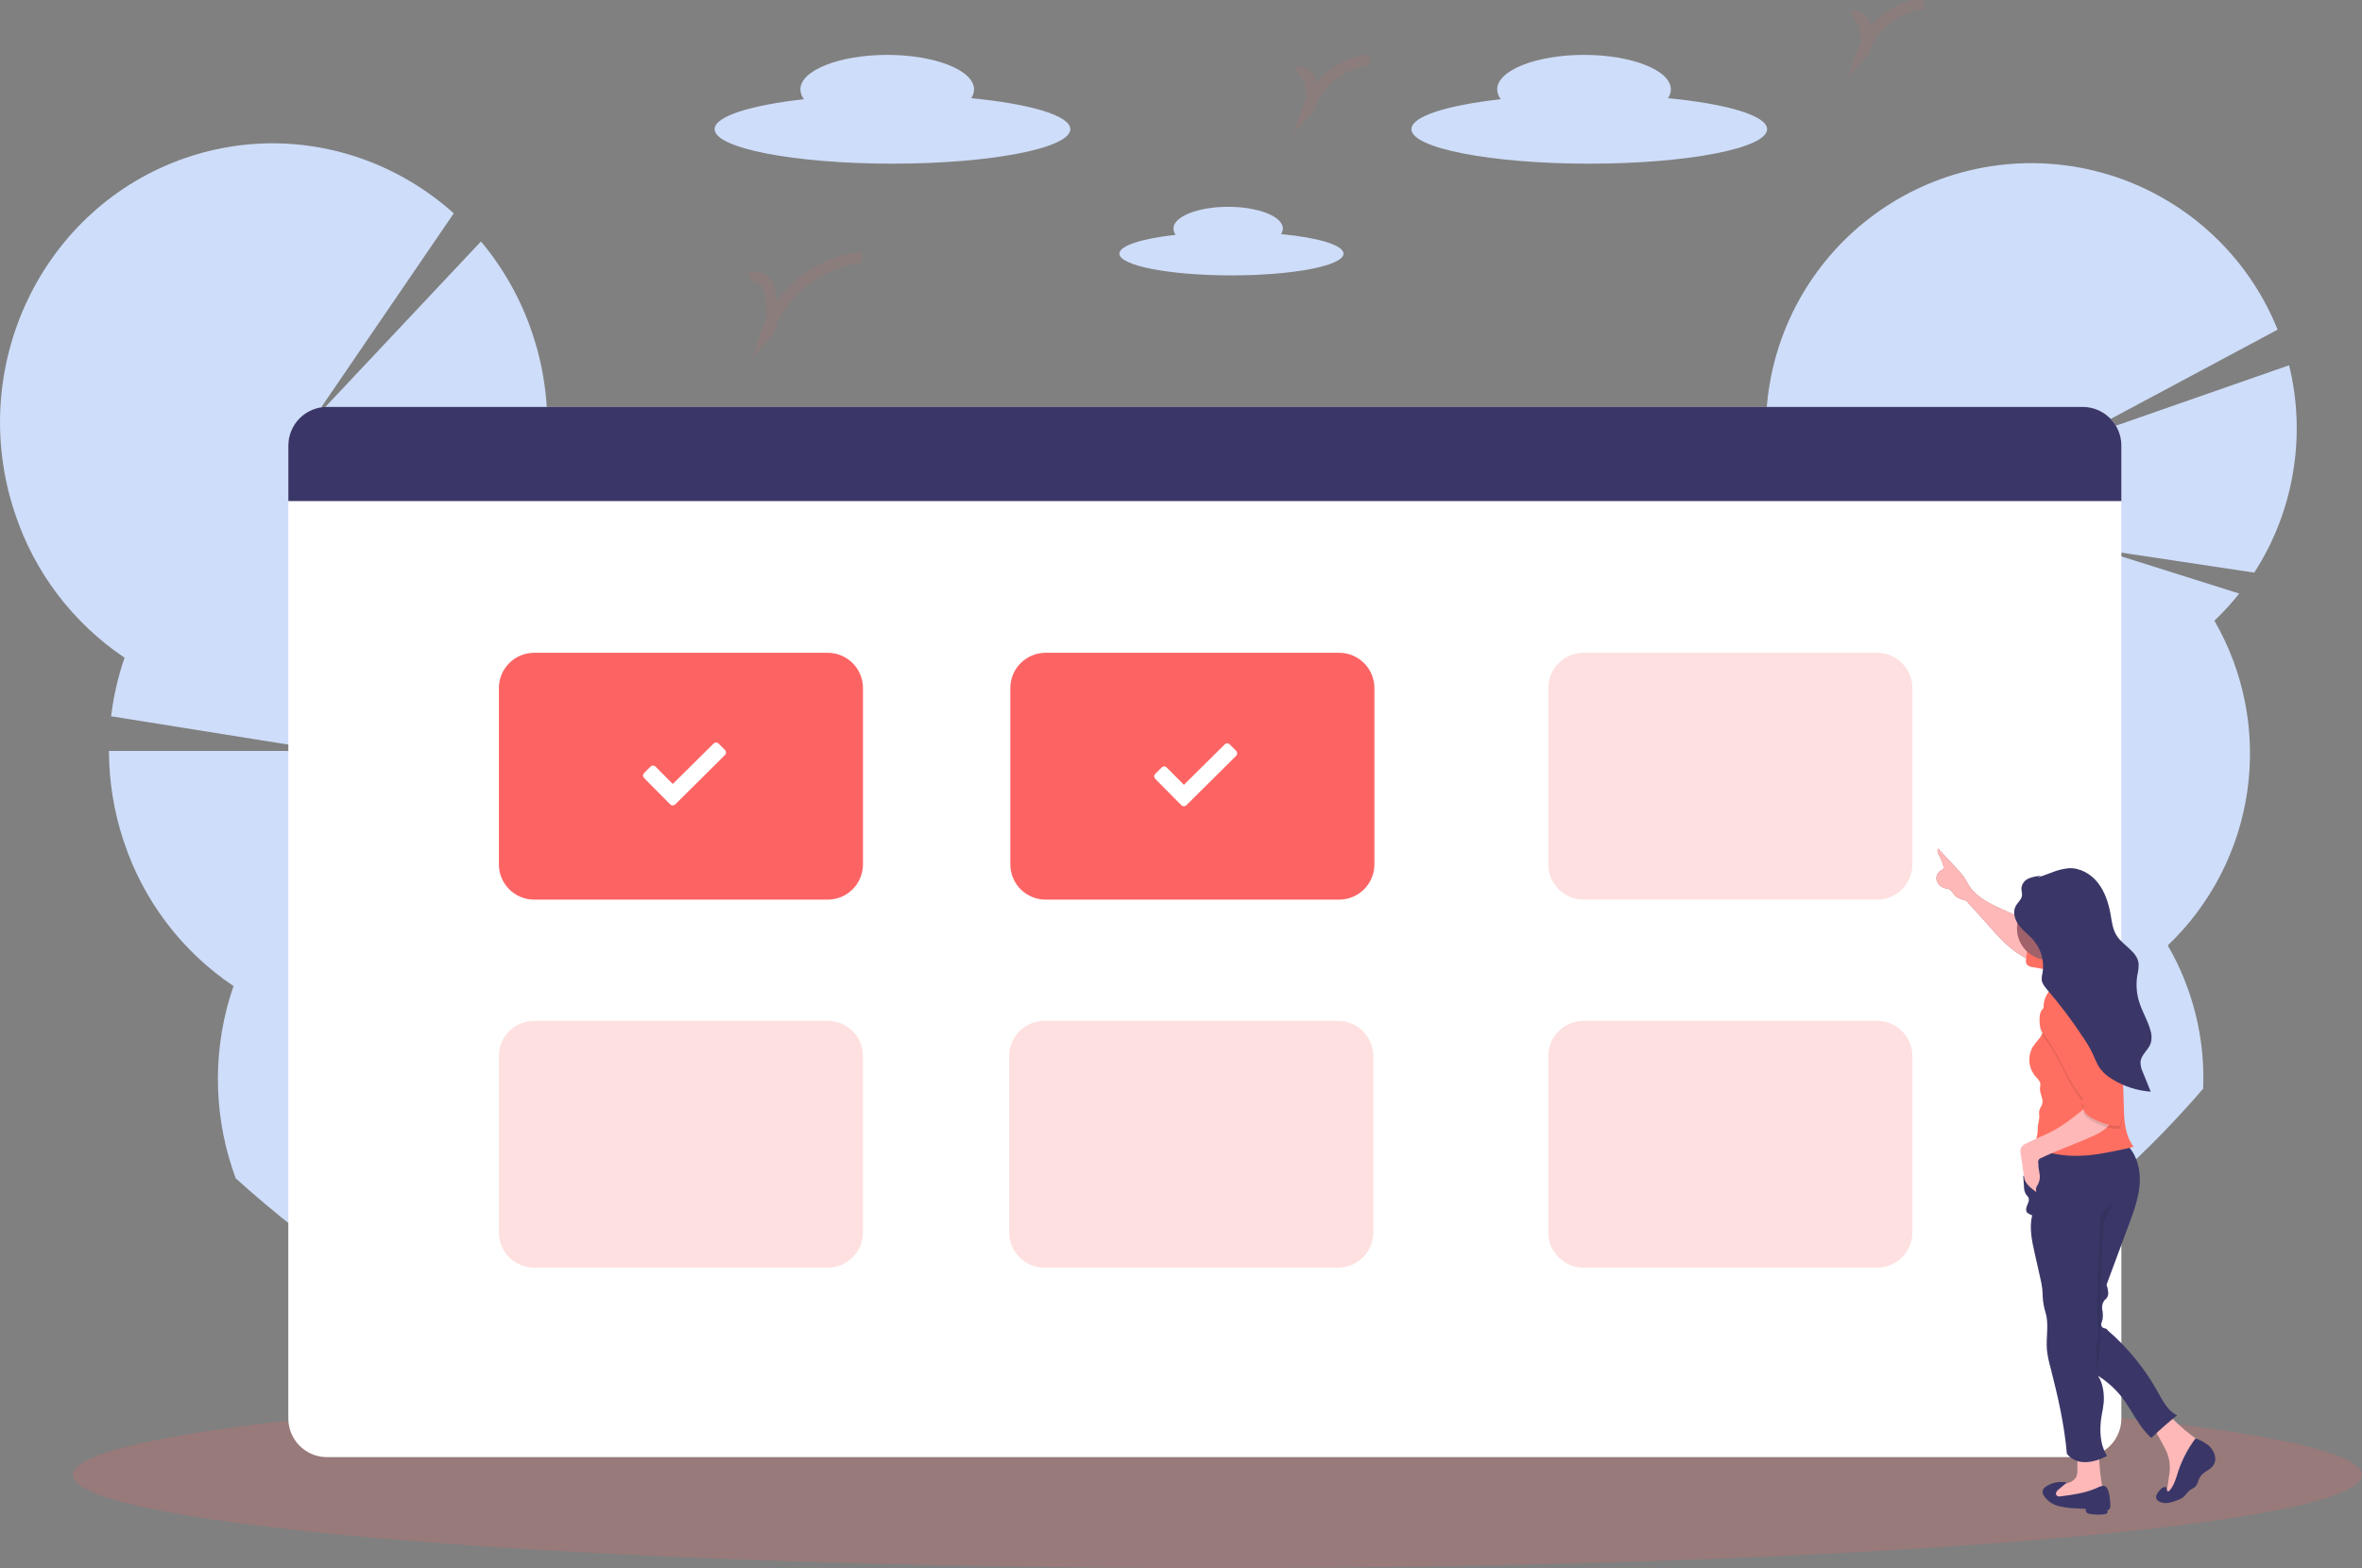 <svg width="625" height="415" viewBox="0 0 625 415" fill="none" xmlns="http://www.w3.org/2000/svg">
<rect x="0" y="0" width="625" height="415" fill="#808080" stroke="none"/>
<g clip-path="url(#clip0)">
<path opacity="0.2" d="M512.308 346.922C508.122 349.439 503.853 351.881 499.501 354.247C498.825 354.612 498.15 354.978 497.474 355.354C494.2 357.108 490.878 358.813 487.508 360.47C487.534 360.204 487.567 359.939 487.607 359.673C487.993 356.922 488.851 354.259 490.143 351.8C490.75 350.623 491.474 349.51 492.303 348.478C495.625 344.364 500.171 342.066 504.844 342.736C507.756 343.183 510.408 344.67 512.308 346.922Z" fill="#3F3D56"/>
<path opacity="0.2" d="M519.985 340.604C519.902 341.197 519.797 341.778 519.67 342.354C517.252 343.904 514.799 345.427 512.311 346.922C508.125 349.439 503.856 351.881 499.504 354.247C498.829 354.612 498.153 354.978 497.478 355.354C496.665 354.758 495.922 354.073 495.263 353.311C494.024 351.88 493.031 350.255 492.323 348.5C490.843 344.669 490.371 340.523 490.953 336.458C491.534 332.393 493.15 328.546 495.645 325.284C498.967 321.171 503.513 318.873 508.186 319.543C512.859 320.213 516.602 323.706 518.606 328.579C520.125 332.394 520.601 336.544 519.985 340.604Z" fill="#3F3D56"/>
<path opacity="0.2" d="M523.334 317.408C524.842 306.918 519.567 297.479 511.552 296.327C503.537 295.175 495.817 302.746 494.309 313.236C492.801 323.727 498.076 333.165 506.091 334.317C514.106 335.469 521.826 327.899 523.334 317.408Z" fill="#3F3D56"/>
<path d="M607.006 123.407C605.58 133.441 601.991 143.046 596.486 151.555L555.274 145.349L592.505 157.092C590.488 159.638 588.299 162.042 585.954 164.29C593.829 177.925 596.893 193.811 594.653 209.396C592.414 224.982 585.002 239.363 573.607 250.229C580.268 261.721 583.516 274.873 582.97 288.144C565.457 308.525 544.09 326.807 519.667 342.404C517.249 343.954 514.796 345.477 512.308 346.971C508.122 349.489 503.853 351.93 499.501 354.296C498.067 354.02 496.655 353.704 495.26 353.339C493.527 352.901 491.827 352.392 490.161 351.827C478.724 347.938 468.484 341.164 460.43 332.161C452.377 323.158 446.782 312.229 444.187 300.432C441.591 288.634 442.083 276.367 445.615 264.815C449.147 253.264 455.599 242.818 464.347 234.489C463.639 233.263 462.969 232.021 462.338 230.763C462.149 230.397 461.972 230.032 461.784 229.655C456.667 218.987 454.343 207.195 455.029 195.383L455.112 194.16C455.162 193.501 455.223 192.837 455.289 192.178C455.389 191.247 455.505 190.312 455.638 189.376V189.288C456.722 181.736 459.037 174.413 462.493 167.612L512.718 192.903L466.95 160.076C469.774 155.891 473.042 152.023 476.695 148.538C471.87 140.189 468.816 130.936 467.724 121.356C466.632 111.775 467.524 102.072 470.346 92.852C473.169 83.631 477.859 75.091 484.127 67.763C490.394 60.434 498.103 54.475 506.775 50.257C515.446 46.039 524.893 43.651 534.527 43.243C544.162 42.836 553.777 44.417 562.774 47.887C571.77 51.358 579.956 56.645 586.82 63.417C593.684 70.19 599.079 78.303 602.67 87.252L546.266 117.422L605.71 96.676C607.857 105.42 608.297 114.496 607.006 123.407Z" fill="#CEDDF9"/>
<path opacity="0.2" d="M176.585 377.971C174.259 377.17 171.95 376.343 169.658 375.491C164.321 373.527 159.066 371.451 153.895 369.262C154.943 368.411 156.133 367.752 157.41 367.313C162.023 365.73 167.089 367.241 171.214 370.884C173.44 372.882 175.263 375.288 176.585 377.971Z" fill="#3F3D56"/>
<path opacity="0.2" d="M171.213 370.884C170.9 372.481 170.377 374.03 169.658 375.491C164.32 373.527 159.066 371.451 153.894 369.262C149.394 367.368 144.965 365.392 140.605 363.332C140.415 362.01 140.33 360.676 140.351 359.34C140.369 357.949 140.518 356.563 140.794 355.199C141.901 349.756 145.035 345.421 149.653 343.838C154.271 342.254 159.331 343.766 163.456 347.414C164.455 348.299 165.371 349.274 166.192 350.327C168.01 352.668 169.411 355.305 170.333 358.122C171.731 362.227 172.034 366.626 171.213 370.884Z" fill="#3F3D56"/>
<path opacity="0.2" d="M154.305 358.862C162.271 356.344 165.998 345.664 162.63 335.008C159.261 324.351 150.073 317.753 142.107 320.271C134.141 322.788 130.414 333.468 133.783 344.125C137.151 354.781 146.339 361.379 154.305 358.862Z" fill="#3F3D56"/>
<path opacity="0.2" d="M146.52 335.38C154.486 332.863 158.213 322.183 154.844 311.526C151.476 300.869 142.288 294.271 134.322 296.789C126.356 299.307 122.629 309.987 125.997 320.643C129.366 331.3 138.554 337.898 146.52 335.38Z" fill="#3F3D56"/>
<path d="M166.163 350.327C164.623 351.227 163.044 352.071 161.423 352.857C158.811 354.126 156.124 355.235 153.378 356.179C150.872 357.044 148.319 357.766 145.732 358.344C143.934 358.75 142.134 359.08 140.333 359.335C138.096 359.656 135.865 359.866 133.639 359.966C106.885 346.678 82.865 330.422 62.368 311.858C62.075 311.072 61.814 310.28 61.532 309.477C56.277 293.723 56.367 276.675 61.787 260.976C48.08 251.773 37.844 238.252 32.707 222.563C30.151 214.885 28.843 206.847 28.831 198.755H86.819L29.396 189.575C30.034 184.296 31.229 179.1 32.961 174.073C19.253 164.872 9.017 151.35 3.882 135.659C-8.997 96.842 11.251 54.824 49.107 41.791C74.449 33.076 101.254 39.576 120.074 56.463L82.34 111.697L127.266 63.904C133.345 71.162 137.989 79.507 140.953 88.498C144.332 98.653 145.518 109.41 144.43 120.057L103.662 133.722L143.362 127.116C142.7 130.466 141.81 133.766 140.698 136.994C154.405 146.194 164.641 159.714 169.778 175.401C172.267 182.875 173.575 190.691 173.654 198.567V198.628C173.654 199.237 173.654 199.846 173.654 200.455C173.654 200.715 173.654 200.97 173.654 201.23C173.461 208.963 172.077 216.619 169.551 223.93C175.122 227.662 180.152 232.143 184.501 237.246C184.612 237.368 184.717 237.49 184.817 237.617C190.949 244.902 195.63 253.293 198.609 262.338C209.943 296.499 195.597 333.168 166.163 350.327Z" fill="#CEDDF9"/>
<path d="M338.979 61.955C339.279 61.524 339.444 61.013 339.455 60.488C339.455 57.31 332.971 54.735 324.976 54.735C316.981 54.735 310.497 57.31 310.497 60.488C310.507 61.093 310.717 61.677 311.095 62.149C302.197 63.14 296.195 65.006 296.195 67.132C296.195 70.316 309.484 72.89 325.845 72.89C342.207 72.89 355.501 70.316 355.501 67.132C355.501 64.856 348.763 62.896 338.979 61.955Z" fill="#CEDDF9"/>
<path d="M441.369 25.989C441.847 25.306 442.109 24.496 442.122 23.663C442.122 18.619 431.835 14.528 419.144 14.528C406.454 14.528 396.166 18.619 396.166 23.663C396.191 24.61 396.526 25.522 397.119 26.26C382.988 27.838 373.465 30.794 373.465 34.183C373.465 39.227 394.538 43.318 420.529 43.318C446.519 43.318 467.592 39.227 467.592 34.183C467.592 30.59 456.906 27.484 441.369 25.989Z" fill="#CEDDF9"/>
<path d="M256.99 25.989C257.468 25.306 257.73 24.496 257.744 23.663C257.744 18.619 247.456 14.528 234.765 14.528C222.075 14.528 211.787 18.619 211.787 23.663C211.812 24.61 212.147 25.522 212.74 26.26C198.609 27.838 189.086 30.794 189.086 34.183C189.086 39.227 210.159 43.318 236.15 43.318C262.14 43.318 283.213 39.227 283.213 34.183C283.213 30.59 272.527 27.484 256.99 25.989Z" fill="#CEDDF9"/>
<path opacity="0.1" d="M198.734 73.687C200.024 72.94 201.769 73.654 202.654 74.856C203.54 76.057 203.79 77.624 204.011 79.08C204.504 82.352 204.864 86.112 202.654 88.581C206.265 77.635 216.646 69.247 228.124 68.023" stroke="#FC6464" stroke-width="3" stroke-miterlimit="10"/>
<path opacity="0.1" d="M343.512 19.417C344.342 18.935 345.461 19.417 346.031 20.165C346.537 20.987 346.837 21.92 346.906 22.883C347.221 24.987 347.46 27.401 346.031 28.973C347.253 25.466 349.434 22.372 352.326 20.042C355.218 17.712 358.706 16.239 362.393 15.79" stroke="#FC6464" stroke-width="3" stroke-miterlimit="10"/>
<path opacity="0.1" d="M490.238 4.468C491.069 3.986 492.187 4.468 492.758 5.215C493.264 6.038 493.564 6.97 493.632 7.934C493.948 10.038 494.186 12.452 492.758 14.024C493.98 10.517 496.161 7.423 499.053 5.093C501.945 2.763 505.432 1.29 509.119 0.841" stroke="#FC6464" stroke-width="3" stroke-miterlimit="10"/>
<path opacity="0.2" d="M322.13 415C489.4 415 624.999 403.97 624.999 390.362C624.999 376.755 489.4 365.724 322.13 365.724C154.861 365.724 19.262 376.755 19.262 390.362C19.262 403.97 154.861 415 322.13 415Z" fill="#FC6464"/>
<path d="M551.099 107.716H86.52C80.872 107.716 76.293 112.294 76.293 117.942V375.43C76.293 381.078 80.872 385.656 86.52 385.656H551.099C556.747 385.656 561.326 381.078 561.326 375.43V117.942C561.326 112.294 556.747 107.716 551.099 107.716Z" fill="white"/>
<path d="M561.33 117.942V132.614H76.297V117.942C76.295 116.598 76.558 115.266 77.071 114.024C77.584 112.781 78.337 111.652 79.286 110.7C80.236 109.749 81.364 108.994 82.606 108.479C83.848 107.964 85.179 107.699 86.523 107.699H551.103C552.447 107.699 553.778 107.964 555.02 108.479C556.262 108.994 557.39 109.749 558.34 110.7C559.29 111.652 560.043 112.781 560.556 114.024C561.069 115.266 561.332 116.598 561.33 117.942Z" fill="#3A3768"/>
<path d="M219.009 172.771H141.349C136.19 172.771 132.008 176.953 132.008 182.112V228.764C132.008 233.922 136.19 238.104 141.349 238.104H219.009C224.168 238.104 228.35 233.922 228.35 228.764V182.112C228.35 176.953 224.168 172.771 219.009 172.771Z" fill="#FC6464"/>
<path d="M191.855 198.519L190.132 196.785C190.047 196.7 189.946 196.632 189.835 196.585C189.723 196.539 189.604 196.515 189.483 196.515C189.363 196.515 189.243 196.539 189.132 196.585C189.02 196.632 188.919 196.7 188.834 196.785L178.017 207.497L173.443 202.885C173.359 202.8 173.259 202.733 173.148 202.686C173.038 202.64 172.919 202.617 172.799 202.617C172.68 202.617 172.561 202.64 172.451 202.686C172.34 202.733 172.24 202.8 172.156 202.885L170.415 204.605C170.244 204.778 170.148 205.012 170.148 205.256C170.148 205.499 170.244 205.733 170.415 205.906L177.36 212.905C177.533 213.076 177.767 213.172 178.01 213.172C178.254 213.172 178.488 213.076 178.661 212.905L191.855 199.806C192.026 199.635 192.121 199.404 192.121 199.163C192.121 198.921 192.026 198.69 191.855 198.519Z" fill="white"/>
<path d="M354.337 172.771H276.677C271.518 172.771 267.336 176.953 267.336 182.112V228.764C267.336 233.922 271.518 238.104 276.677 238.104H354.337C359.496 238.104 363.678 233.922 363.678 228.764V182.112C363.678 176.953 359.496 172.771 354.337 172.771Z" fill="#FC6464"/>
<path d="M327.105 198.74L325.382 197.006C325.297 196.92 325.196 196.852 325.085 196.806C324.973 196.759 324.854 196.735 324.733 196.735C324.613 196.735 324.493 196.759 324.382 196.806C324.27 196.852 324.169 196.92 324.084 197.006L313.267 207.717L308.693 203.106C308.609 203.021 308.509 202.953 308.398 202.907C308.288 202.861 308.169 202.837 308.049 202.837C307.93 202.837 307.811 202.861 307.701 202.907C307.59 202.953 307.49 203.021 307.406 203.106L305.665 204.826C305.494 204.999 305.398 205.233 305.398 205.476C305.398 205.72 305.494 205.953 305.665 206.127L312.61 213.126C312.783 213.297 313.017 213.392 313.26 213.392C313.504 213.392 313.738 213.297 313.911 213.126L327.105 200.027C327.276 199.856 327.371 199.625 327.371 199.383C327.371 199.142 327.276 198.911 327.105 198.74Z" fill="white"/>
<path opacity="0.2" d="M496.689 172.771H419.028C413.87 172.771 409.688 176.953 409.688 182.112V228.764C409.688 233.922 413.87 238.104 419.028 238.104H496.689C501.848 238.104 506.03 233.922 506.03 228.764V182.112C506.03 176.953 501.848 172.771 496.689 172.771Z" fill="#FC6464"/>
<path opacity="0.2" d="M354.04 270.183H276.38C271.221 270.183 267.039 274.364 267.039 279.523V326.175C267.039 331.333 271.221 335.515 276.38 335.515H354.04C359.199 335.515 363.381 331.333 363.381 326.175V279.523C363.381 274.364 359.199 270.183 354.04 270.183Z" fill="#FC6464"/>
<path opacity="0.2" d="M496.689 270.183H419.028C413.869 270.183 409.688 274.364 409.688 279.523V326.175C409.688 331.333 413.869 335.515 419.028 335.515H496.689C501.848 335.515 506.03 331.333 506.03 326.175V279.523C506.03 274.364 501.848 270.183 496.689 270.183Z" fill="#FC6464"/>
<path opacity="0.2" d="M219.005 270.183H141.345C136.186 270.183 132.004 274.364 132.004 279.523V326.175C132.004 331.333 136.186 335.515 141.345 335.515H219.005C224.164 335.515 228.346 331.333 228.346 326.175V279.523C228.346 274.364 224.164 270.183 219.005 270.183Z" fill="#FC6464"/>
<path d="M549.71 389.304C549.711 389.769 549.638 390.23 549.494 390.672C549.289 391.098 548.995 391.476 548.632 391.779C548.269 392.083 547.846 392.306 547.39 392.432C546.499 392.743 545.552 392.842 544.622 393.108C544.222 393.198 543.852 393.389 543.547 393.662C542.761 394.453 543.226 395.915 544.168 396.513C545.109 397.111 546.305 397.067 547.423 397.017C549.795 396.878 552.15 396.542 554.466 396.015C555.302 395.821 556.277 395.428 556.41 394.586C556.437 394.317 556.414 394.045 556.343 393.783C555.773 390.907 555.473 387.984 555.446 385.052C555.446 384.864 550.779 384.742 550.341 385.019C549.394 385.639 549.765 388.313 549.71 389.304Z" fill="#FFB8B8"/>
<path d="M570.489 379.067C571.259 380.346 571.984 381.647 572.665 382.981C574.007 385.261 574.466 387.954 573.955 390.55C573.861 391.375 573.745 392.211 573.612 393.014C573.479 393.817 573.263 394.73 572.576 395.195C572.883 395.376 573.226 395.486 573.58 395.518C573.935 395.55 574.292 395.502 574.625 395.378C575.289 395.121 575.9 394.746 576.43 394.271C579.874 391.43 582.476 387.3 582.587 382.832C582.627 382.485 582.561 382.134 582.399 381.824C582.239 381.599 582.033 381.411 581.795 381.271C579.225 379.52 576.838 377.515 574.669 375.285C574.623 375.202 574.559 375.129 574.482 375.072C574.405 375.016 574.317 374.976 574.223 374.957C574.129 374.938 574.032 374.94 573.939 374.962C573.846 374.985 573.759 375.027 573.684 375.086C572.361 375.751 570.151 376.697 569.598 378.198C569.974 378.393 570.284 378.696 570.489 379.067Z" fill="#FFB8B8"/>
<path d="M554.467 393.972C551.571 395.19 548.421 395.633 545.309 396.026C545.121 396.08 544.923 396.09 544.731 396.054C544.539 396.018 544.358 395.939 544.202 395.821C544.098 395.69 544.036 395.531 544.023 395.364C544.01 395.198 544.047 395.031 544.13 394.886C544.301 394.596 544.529 394.344 544.8 394.144L546.882 392.405C545.059 392.008 543.153 392.333 541.566 393.313C541.317 393.437 541.095 393.61 540.914 393.821C540.732 394.032 540.594 394.277 540.509 394.542C540.443 395.047 540.576 395.557 540.88 395.965C541.77 397.246 543.087 398.169 544.595 398.567C546.09 398.961 547.628 399.173 549.174 399.199L552.003 399.365C551.909 399.525 551.875 399.715 551.91 399.898C551.945 400.082 552.045 400.246 552.192 400.361C552.498 400.578 552.858 400.706 553.232 400.732C554.392 400.898 555.568 400.915 556.732 400.782C557.023 400.775 557.305 400.674 557.535 400.494C557.588 400.447 557.63 400.389 557.659 400.324C557.689 400.259 557.704 400.189 557.704 400.118C557.704 400.047 557.689 399.976 557.659 399.911C557.63 399.846 557.588 399.788 557.535 399.741C557.704 399.738 557.868 399.683 558.006 399.584C558.143 399.485 558.247 399.347 558.304 399.188C558.415 398.866 558.45 398.523 558.409 398.185C558.332 396.884 558.216 394.985 557.529 393.834C556.843 392.682 555.397 393.568 554.467 393.972Z" fill="#3A3768"/>
<path d="M584.294 382.478C583.377 381.798 582.376 381.24 581.316 380.817C581.273 380.781 581.222 380.756 581.168 380.744C581.114 380.732 581.058 380.732 581.004 380.746C580.95 380.759 580.9 380.785 580.858 380.822C580.816 380.858 580.783 380.904 580.762 380.955C578.863 383.531 577.382 386.39 576.371 389.426C575.818 391.154 575.341 392.992 574.156 394.409C574.001 394.592 573.763 394.78 573.547 394.675C573.331 394.57 573.431 394.033 573.265 393.739C573.099 393.446 572.484 393.54 572.158 393.795C571.584 394.222 571.112 394.77 570.773 395.4C570.585 395.701 570.498 396.054 570.524 396.408C570.574 396.621 570.671 396.82 570.806 396.991C570.942 397.163 571.115 397.302 571.311 397.399C572.8 398.263 574.671 397.643 576.294 397C576.734 396.844 577.154 396.636 577.545 396.38C578.326 395.827 578.785 394.869 579.583 394.315C580.01 394.083 580.423 393.825 580.817 393.54C581.559 392.87 581.637 391.74 582.163 390.893C583.065 389.432 585.075 389.055 585.861 387.505C586.731 385.761 585.667 383.596 584.294 382.478Z" fill="#3A3768"/>
<path d="M561.857 302.185C565.018 304.561 566.347 308.774 566.209 312.705C566.07 316.636 564.675 320.456 563.302 324.144C561.331 329.437 559.363 334.734 557.4 340.034C557.627 340.612 557.768 341.22 557.82 341.839C557.881 342.148 557.876 342.466 557.804 342.772C557.733 343.079 557.597 343.366 557.405 343.616C557.222 343.832 556.99 343.993 556.802 344.203C556.55 344.556 556.374 344.957 556.285 345.381C556.195 345.805 556.194 346.242 556.281 346.667C556.46 347.514 556.483 348.386 556.348 349.241C556.253 349.601 556.087 349.939 556.021 350.304C555.976 350.484 555.98 350.673 556.031 350.851C556.083 351.028 556.18 351.19 556.314 351.318C556.73 351.633 557.505 351.534 557.638 352.037C563.043 356.689 567.577 362.267 571.026 368.509C572.327 370.851 573.645 373.453 576.07 374.599C573.704 376.478 571.434 378.476 569.271 380.584C565.871 377.611 564.177 373.282 561.403 369.721C559.644 367.514 557.525 365.619 555.135 364.118C556.453 366.056 556.796 368.708 556.674 371.045C556.556 372.219 556.371 373.385 556.12 374.538C555.5 378.198 555.567 382.19 557.527 385.335C555.423 386.442 553.003 387.239 550.65 386.913C549.175 386.706 547.835 385.941 546.907 384.776C546.237 376.963 544.51 369.517 542.566 361.915C542.128 360.411 541.815 358.874 541.63 357.319C541.348 354.086 542.184 350.526 541.309 347.558C540.859 346.121 540.589 344.633 540.506 343.129C540.506 342.974 540.506 342.813 540.506 342.653C540.476 341.557 540.348 340.465 540.124 339.392L538.408 331.762C537.66 328.44 536.913 324.974 537.721 321.669C537.333 321.525 536.962 321.339 536.614 321.115C535.961 320.739 536.06 319.764 536.365 319.072C536.669 318.38 537.062 317.594 536.725 316.924C536.547 316.648 536.343 316.39 536.116 316.154C535.733 315.523 535.541 314.794 535.562 314.056L535.352 311.155C536.567 311.635 537.578 312.521 538.214 313.663C536.631 311.21 537.417 307.711 538.58 305.037C538.796 304.216 539.273 303.487 539.939 302.96C540.605 302.433 541.424 302.136 542.273 302.113C548.751 300.978 556.624 298.249 561.857 302.185Z" fill="#3A3768"/>
<path opacity="0.1" d="M558.925 318.69C558.925 318.69 555.753 320.805 555.753 322.388C555.753 323.972 554.961 338.229 554.961 338.229V348.261C554.961 348.261 555.515 353.543 554.961 354.861C554.407 356.179 554.961 362.252 554.961 363.044C554.961 363.836 555.753 354.861 555.753 354.861V345.354L556.544 323.706L558.925 318.69Z" fill="black"/>
<path d="M541.256 245.473L539.407 244.737C535.641 243.225 531.865 241.708 528.211 239.937C525.559 238.647 522.873 237.135 521.218 234.688C520.664 233.902 520.282 233.027 519.75 232.252C519.15 231.405 518.482 230.609 517.752 229.871L512.818 224.6C512.447 225.303 512.929 226.134 513.311 226.815C513.715 227.547 514.022 228.329 514.225 229.14C514.321 229.403 514.311 229.693 514.197 229.948C514.059 230.187 513.765 230.286 513.521 230.419C513.073 230.696 512.73 231.114 512.547 231.607C512.363 232.101 512.35 232.641 512.508 233.143C512.685 233.639 512.988 234.08 513.387 234.424C513.786 234.767 514.267 235.001 514.784 235.103C515.133 235.143 515.475 235.227 515.803 235.352C516.395 235.64 516.677 236.31 517.104 236.819C517.879 237.739 519.125 238.087 520.288 238.386C522.109 240.463 524.008 242.456 525.824 244.532C528.593 247.677 531.406 250.872 535.005 253.003C536.286 253.787 537.689 254.348 539.157 254.664C539.64 251.555 540.341 248.484 541.256 245.473Z" fill="#A1616A"/>
<path d="M541.256 245.473L539.407 244.737C535.641 243.225 531.865 241.708 528.211 239.937C525.559 238.647 522.873 237.135 521.218 234.688C520.664 233.902 520.282 233.027 519.75 232.252C519.15 231.405 518.482 230.609 517.752 229.871L512.818 224.6C512.447 225.303 512.929 226.134 513.311 226.815C513.715 227.547 514.022 228.329 514.225 229.14C514.321 229.403 514.311 229.693 514.197 229.948C514.059 230.187 513.765 230.286 513.521 230.419C513.073 230.696 512.73 231.114 512.547 231.607C512.363 232.101 512.35 232.641 512.508 233.143C512.685 233.639 512.988 234.08 513.387 234.424C513.786 234.767 514.267 235.001 514.784 235.103C515.133 235.143 515.475 235.227 515.803 235.352C516.395 235.64 516.677 236.31 517.104 236.819C517.879 237.739 519.125 238.087 520.288 238.386C522.109 240.463 524.008 242.456 525.824 244.532C528.593 247.677 531.406 250.872 535.005 253.003C536.286 253.787 537.689 254.348 539.157 254.664C539.64 251.555 540.341 248.484 541.256 245.473Z" fill="#FFB8B8"/>
<path d="M537.854 255.971C537.554 255.958 537.259 255.884 536.987 255.754C536.716 255.623 536.474 255.439 536.276 255.212C536.066 254.783 536.006 254.295 536.105 253.828C536.423 250.808 537.092 247.835 538.098 244.969C538.995 246.63 540.761 247.594 542.434 248.468C543.924 249.299 545.48 250.009 547.084 250.589C546.702 250.462 545.7 256.646 545.147 257.028C544.443 257.521 542.76 256.862 541.985 256.724L537.854 255.971Z" fill="#FF6F61"/>
<path d="M542.152 254.143C546.819 254.143 550.602 250.361 550.602 245.695C550.602 241.028 546.819 237.246 542.152 237.246C537.486 237.246 533.703 241.028 533.703 245.695C533.703 250.361 537.486 254.143 542.152 254.143Z" fill="#A1616A"/>
<path d="M540.441 252.693C540.441 252.693 545.978 257.443 543.609 260.61C541.239 263.777 539.91 265.892 543.083 266.147C546.255 266.402 556.808 260.865 556.808 260.865C556.808 260.865 547.041 252.942 548.625 248.192C550.208 243.441 540.441 252.693 540.441 252.693Z" fill="#FBBEBE"/>
<path d="M545.755 260.129C544.574 260.413 543.496 261.02 542.639 261.881C541.783 262.742 541.182 263.824 540.905 265.007C540.284 267.858 541.608 271.019 540.351 273.66C539.764 274.906 538.69 275.836 537.942 276.982C537.214 278.199 536.885 279.613 536.999 281.026C537.113 282.44 537.665 283.782 538.579 284.867C539.133 285.492 539.836 286.101 539.897 286.932C539.889 287.303 539.852 287.674 539.786 288.039C539.72 288.936 540.14 289.783 540.34 290.652C540.456 291.009 540.497 291.386 540.459 291.758C540.421 292.131 540.305 292.492 540.118 292.817C539.693 293.424 539.496 294.161 539.565 294.899C539.764 296.006 539.293 297.141 539.216 298.276C539.177 298.769 539.216 299.262 539.172 299.755C539.112 300.22 539.014 300.679 538.878 301.128L538.175 303.741C542.001 305.312 546.118 306.046 550.251 305.895C553.966 305.823 557.626 305.053 561.258 304.289C562.366 304.057 563.473 303.824 564.58 303.525C562.283 300.513 562.033 296.532 561.973 292.751C561.872 286.454 561.401 280.168 560.561 273.926C561.668 271.822 562.166 269.497 562.626 267.144C562.834 266.203 562.921 265.239 562.886 264.276C562.77 262.244 561.851 260.361 560.943 258.534C560.118 256.873 559.215 255.118 557.371 254.404C556.924 254.21 556.433 254.135 555.948 254.188C555.462 254.24 554.999 254.418 554.603 254.703C553.202 255.755 553.623 257.571 553.263 259.132C552.792 261.137 550.943 262.582 548.966 263.169C547.493 263.552 545.967 263.695 544.448 263.589C544.3 263.58 544.157 263.53 544.036 263.444C543.915 263.358 543.82 263.239 543.762 263.102C543.705 262.965 543.686 262.815 543.71 262.668C543.733 262.521 543.797 262.384 543.895 262.272C544.553 261.541 545.207 260.81 545.755 260.129Z" fill="#FF6F61"/>
<path d="M552.308 292.79C549.18 295.347 546.018 297.928 542.403 299.738C540.288 300.796 538.034 301.582 535.963 302.722C535.444 302.946 535.014 303.336 534.74 303.83C534.579 304.318 534.558 304.841 534.679 305.341L535.598 311.659C535.847 313.369 537.491 314.46 538.826 315.534C538.677 315.03 538.706 314.491 538.909 314.006C539.004 313.846 539.107 313.69 539.219 313.541C539.717 312.637 539.875 311.584 539.662 310.573C539.45 309.571 539.333 308.552 539.313 307.528C539.302 307.356 539.335 307.185 539.41 307.029C539.485 306.874 539.598 306.741 539.739 306.642C544.23 304.483 549.063 302.828 553.582 300.773C554.784 300.29 555.916 299.647 556.948 298.863C557.986 298.07 558.685 296.912 558.903 295.624C558.94 295.454 558.911 295.275 558.82 295.126C558.728 295.029 558.611 294.959 558.482 294.927C556.477 294.201 554.335 293.52 552.308 292.79Z" fill="#FFB8B8"/>
<path opacity="0.1" d="M543.62 266.274C542.065 266.534 540.437 267.337 539.905 268.827C539.718 269.475 539.648 270.152 539.7 270.825C539.658 271.771 539.817 272.714 540.165 273.594C540.432 274.08 540.75 274.536 541.112 274.956C544.828 279.717 546.688 285.697 550.309 290.53C550.63 290.957 551.217 291.51 551.034 292.014C550.969 292.138 550.912 292.265 550.863 292.396C550.846 292.526 550.862 292.658 550.908 292.781C550.955 292.903 551.03 293.013 551.129 293.099C551.322 293.274 551.472 293.492 551.566 293.736C551.632 293.991 551.466 294.323 551.206 294.29C551.638 295.635 552.972 296.416 554.229 297.058C556.328 298.116 558.659 298.946 560.99 298.719C561.427 296.964 562.042 294.982 561.793 293.182C561.537 291.817 561.084 290.497 560.447 289.262L558.875 285.83C557.535 282.901 556.184 279.95 554.318 277.325C553.653 276.492 553.095 275.579 552.657 274.607C552.181 273.367 550.863 272.497 550.071 271.429C548.886 269.84 547.674 268.223 546.073 267.055C545.414 266.601 544.396 266.141 543.62 266.274Z" fill="black"/>
<path d="M543.617 265.494C542.061 265.754 540.433 266.557 539.901 268.046C539.714 268.695 539.644 269.372 539.697 270.045C539.654 270.99 539.813 271.934 540.162 272.813C540.429 273.299 540.746 273.756 541.108 274.175C544.824 278.937 546.684 284.917 550.305 289.75C550.626 290.176 551.213 290.73 551.031 291.234C550.966 291.358 550.908 291.485 550.859 291.616C550.843 291.746 550.858 291.878 550.904 292C550.951 292.123 551.026 292.232 551.125 292.319C551.319 292.494 551.468 292.712 551.562 292.956C551.629 293.21 551.462 293.543 551.202 293.509C551.634 294.855 552.968 295.635 554.225 296.278C556.324 297.335 558.655 298.166 560.986 297.939C561.423 296.184 562.038 294.201 561.789 292.402C561.533 291.037 561.08 289.717 560.443 288.482L558.871 285.049C557.531 282.121 556.18 279.169 554.314 276.54C553.648 275.709 553.09 274.797 552.653 273.827C552.177 272.586 550.859 271.717 550.067 270.649C548.882 269.06 547.67 267.443 546.07 266.275C545.411 265.826 544.392 265.35 543.617 265.494Z" fill="#FF6F61"/>
<path d="M540.069 231.814C538.94 231.846 537.826 232.08 536.78 232.506C536.26 232.727 535.809 233.084 535.474 233.539C535.139 233.993 534.932 234.53 534.875 235.092C534.875 235.745 535.113 236.393 535.03 237.046C534.886 238.12 533.89 238.846 533.369 239.815C532.472 241.476 533.17 243.58 534.338 245.058C535.506 246.536 537.106 247.649 538.28 249.1C539.225 250.264 539.908 251.617 540.285 253.068C540.661 254.519 540.721 256.034 540.462 257.51C540.311 258.082 540.238 258.673 540.246 259.265C540.34 260.322 541.071 261.192 541.757 262C545.201 266.022 548.386 270.259 551.292 274.684C552.165 275.965 552.95 277.305 553.64 278.693C554.326 280.133 554.841 281.672 555.799 282.945C556.673 284.041 557.745 284.961 558.961 285.658C562.023 287.548 565.498 288.668 569.088 288.925L567.017 283.792C566.574 282.909 566.361 281.928 566.397 280.941C566.624 279.097 568.49 277.879 569.099 276.124C569.422 274.961 569.383 273.727 568.988 272.586C568.257 269.984 566.773 267.642 566.003 265.062C565.316 262.795 565.163 260.4 565.555 258.063C565.812 257.051 565.922 256.007 565.882 254.963C565.5 251.824 561.812 250.323 560.107 247.655C558.999 245.944 558.794 243.834 558.446 241.83C557.892 238.907 556.956 235.989 555.123 233.658C553.291 231.327 550.445 229.655 547.472 229.782C545.891 229.927 544.343 230.315 542.881 230.934L539.006 232.34" fill="#3A3768"/>
<g opacity="0.1">
<path opacity="0.1" d="M557.375 238.364C557.707 240.169 557.929 242.063 558.765 243.674C558.648 243.048 558.549 242.417 558.432 241.797C558.158 240.222 557.723 238.678 557.137 237.19C557.236 237.6 557.303 237.988 557.375 238.364Z" fill="black"/>
<path opacity="0.1" d="M564.501 254.614C564.109 256.951 564.262 259.346 564.95 261.613C565.141 262.227 565.362 262.831 565.614 263.423C565.275 261.649 565.256 259.828 565.559 258.047C565.815 257.035 565.925 255.991 565.885 254.947C565.762 254.067 565.4 253.238 564.839 252.549C564.778 253.236 564.617 253.928 564.501 254.614Z" fill="black"/>
<path opacity="0.1" d="M568.996 272.57C568.779 271.815 568.515 271.076 568.204 270.355C568.342 271.131 568.289 271.929 568.049 272.68C567.446 274.435 565.574 275.654 565.347 277.497C565.313 278.485 565.528 279.466 565.973 280.349L566.388 281.378C566.377 281.229 566.377 281.079 566.388 280.93C566.615 279.086 568.481 277.868 569.09 276.113C569.42 274.95 569.387 273.714 568.996 272.57Z" fill="black"/>
<path opacity="0.1" d="M557.909 282.209C556.693 281.512 555.621 280.592 554.747 279.496C553.795 278.223 553.274 276.684 552.588 275.25C551.899 273.859 551.115 272.517 550.24 271.235C547.334 266.81 544.149 262.573 540.705 258.551L540.346 258.119C540.264 258.482 540.232 258.855 540.251 259.226C540.346 260.284 541.076 261.153 541.763 261.962C545.207 265.984 548.391 270.22 551.298 274.646C552.171 275.927 552.955 277.266 553.645 278.655C554.332 280.094 554.847 281.633 555.805 282.907C556.678 284.002 557.751 284.923 558.966 285.62C562.029 287.509 565.504 288.63 569.093 288.886L567.698 285.426C564.229 285.132 560.876 284.03 557.909 282.209Z" fill="black"/>
<path opacity="0.1" d="M537.229 245.65C536.033 244.199 534.46 243.092 533.287 241.614C533.181 241.475 533.082 241.331 532.982 241.188C532.95 242.602 533.434 243.98 534.344 245.063C535.507 246.547 537.113 247.654 538.286 249.105C538.751 249.672 539.152 250.289 539.482 250.943C539.241 249.003 538.461 247.169 537.229 245.65Z" fill="black"/>
</g>
</g>
<defs>
<clipPath id="clip0">
<rect width="625" height="415" fill="white"/>
</clipPath>
</defs>
</svg>

